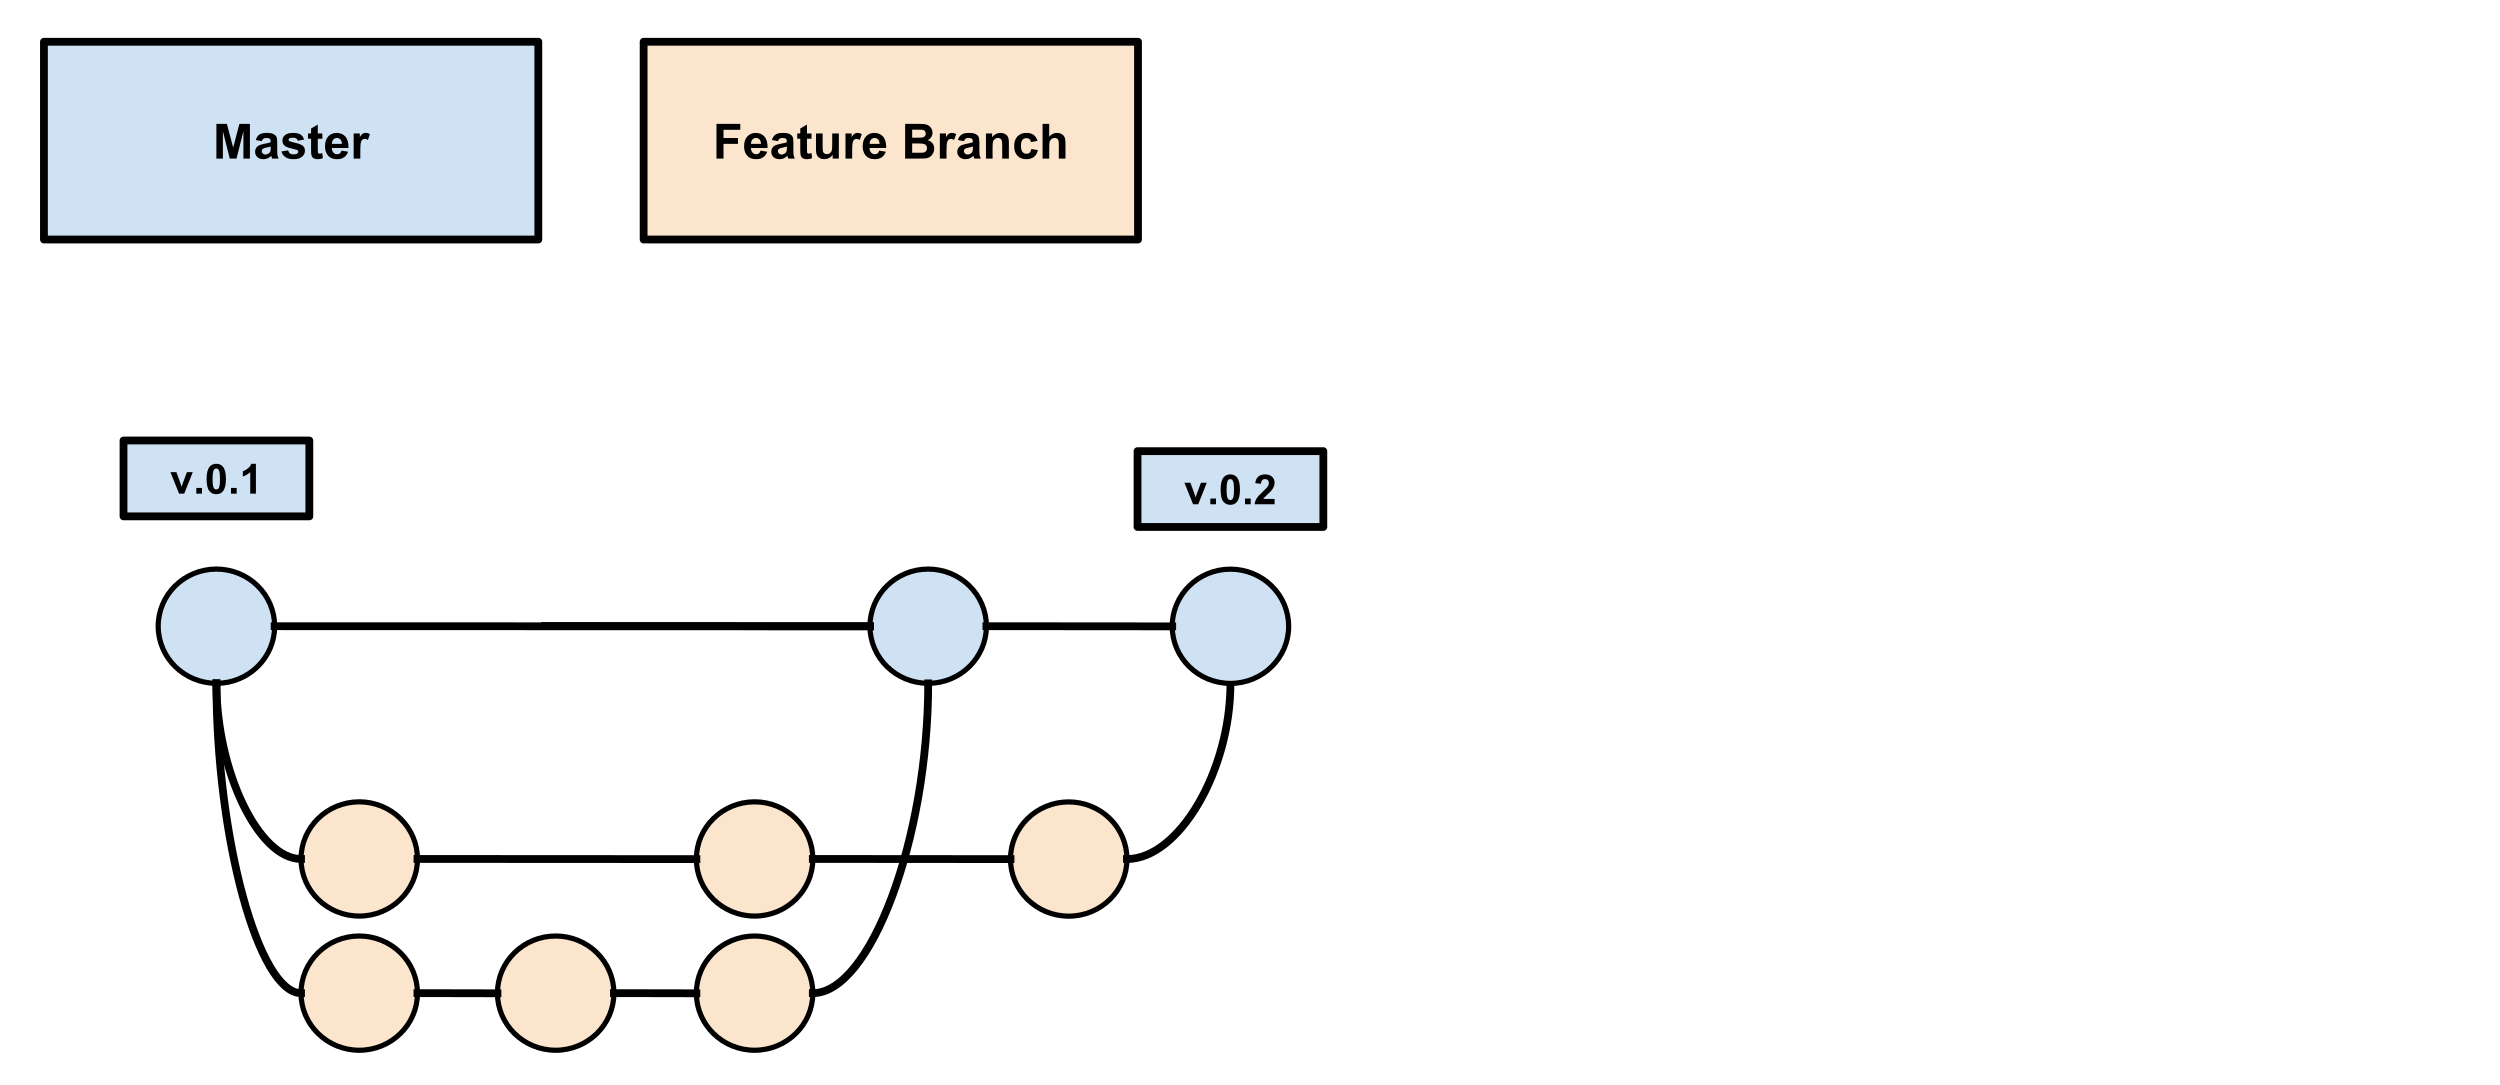 <svg version="1.1" viewBox="0.0 0.0 961.528 417.391" fill="none" stroke="none" stroke-linecap="square" stroke-miterlimit="10" xmlns:xlink="http://www.w3.org/1999/xlink" xmlns="http://www.w3.org/2000/svg"><clipPath id="p.0"><path d="m0 0l961.528 0l0 417.391l-961.528 0l0 -417.391z" clip-rule="nonzero"/></clipPath><g clip-path="url(#p.0)"><path fill="#000000" fill-opacity="0.0" d="m0 0l961.528 0l0 417.391l-961.528 0z" fill-rule="evenodd"/><path fill="#cfe2f3" d="m16.9 16.055l190.142 0l0 76.063l-190.142 0z" fill-rule="evenodd"/><path stroke="#000000" stroke-width="3.0" stroke-linejoin="round" stroke-linecap="butt" d="m16.9 16.055l190.142 0l0 76.063l-190.142 0z" fill-rule="evenodd"/><path fill="#000000" d="m83.229 61.007l0 -13.359l4.031 0l2.422 9.109l2.391 -9.109l4.047 0l0 13.359l-2.5 0l0 -10.516l-2.656 10.516l-2.594 0l-2.641 -10.516l0 10.516l-2.5 0zm17.463 -6.719l-2.328 -0.422q0.406 -1.406 1.359 -2.078q0.953 -0.672 2.844 -0.672q1.703 0 2.547 0.406q0.844 0.406 1.172 1.031q0.344 0.625 0.344 2.281l-0.016 3.0q0 1.266 0.109 1.875q0.125 0.609 0.469 1.297l-2.531 0q-0.109 -0.25 -0.25 -0.75q-0.062 -0.234 -0.094 -0.312q-0.656 0.641 -1.406 0.969q-0.734 0.312 -1.594 0.312q-1.484 0 -2.344 -0.812q-0.859 -0.812 -0.859 -2.047q0 -0.828 0.391 -1.469q0.391 -0.641 1.094 -0.969q0.703 -0.344 2.031 -0.609q1.797 -0.328 2.484 -0.625l0 -0.25q0 -0.75 -0.359 -1.062q-0.359 -0.312 -1.375 -0.312q-0.688 0 -1.078 0.281q-0.375 0.266 -0.609 0.938zm3.422 2.078q-0.484 0.156 -1.562 0.391q-1.062 0.219 -1.391 0.438q-0.5 0.359 -0.5 0.906q0 0.531 0.406 0.938q0.406 0.391 1.016 0.391q0.703 0 1.328 -0.469q0.469 -0.344 0.609 -0.844q0.094 -0.328 0.094 -1.25l0 -0.5zm4.141 1.875l2.562 -0.391q0.172 0.75 0.672 1.141q0.5 0.391 1.406 0.391q0.984 0 1.484 -0.375q0.344 -0.25 0.344 -0.672q0 -0.297 -0.188 -0.484q-0.188 -0.188 -0.859 -0.344q-3.094 -0.688 -3.922 -1.25q-1.141 -0.781 -1.141 -2.172q0 -1.266 0.984 -2.109q1.0 -0.859 3.078 -0.859q1.984 0 2.953 0.656q0.969 0.641 1.328 1.906l-2.406 0.438q-0.156 -0.562 -0.594 -0.859q-0.422 -0.297 -1.234 -0.297q-1.0 0 -1.438 0.281q-0.297 0.203 -0.297 0.516q0 0.266 0.25 0.469q0.344 0.25 2.391 0.719q2.047 0.453 2.859 1.141q0.797 0.672 0.797 1.891q0 1.344 -1.109 2.297q-1.109 0.953 -3.281 0.953q-1.984 0 -3.141 -0.797q-1.141 -0.812 -1.5 -2.188zm15.719 -6.906l0 2.031l-1.75 0l0 3.906q0 1.188 0.047 1.391q0.047 0.188 0.219 0.312q0.188 0.125 0.438 0.125q0.359 0 1.031 -0.25l0.219 2.0q-0.891 0.375 -2.016 0.375q-0.703 0 -1.266 -0.234q-0.547 -0.234 -0.812 -0.594q-0.25 -0.375 -0.344 -1.0q-0.094 -0.453 -0.094 -1.812l0 -4.219l-1.172 0l0 -2.031l1.172 0l0 -1.922l2.578 -1.5l0 3.422l1.75 0zm7.369 6.594l2.547 0.422q-0.484 1.406 -1.547 2.141q-1.062 0.734 -2.656 0.734q-2.516 0 -3.734 -1.656q-0.953 -1.312 -0.953 -3.328q0 -2.406 1.25 -3.766q1.266 -1.359 3.188 -1.359q2.156 0 3.406 1.422q1.25 1.422 1.188 4.375l-6.406 0q0.031 1.141 0.609 1.781q0.594 0.625 1.484 0.625q0.594 0 1.0 -0.328q0.422 -0.328 0.625 -1.062zm0.156 -2.594q-0.031 -1.109 -0.578 -1.688q-0.547 -0.578 -1.328 -0.578q-0.844 0 -1.391 0.609q-0.547 0.609 -0.531 1.656l3.828 0zm7.079 5.672l-2.562 0l0 -9.672l2.375 0l0 1.375q0.609 -0.984 1.094 -1.281q0.484 -0.312 1.109 -0.312q0.875 0 1.688 0.484l-0.797 2.234q-0.641 -0.422 -1.203 -0.422q-0.531 0 -0.906 0.297q-0.375 0.297 -0.594 1.078q-0.203 0.766 -0.203 3.234l0 2.984z" fill-rule="nonzero"/><path fill="#fce5cd" d="m247.549 16.055l190.142 0l0 76.063l-190.142 0z" fill-rule="evenodd"/><path stroke="#000000" stroke-width="3.0" stroke-linejoin="round" stroke-linecap="butt" d="m247.549 16.055l190.142 0l0 76.063l-190.142 0z" fill-rule="evenodd"/><path fill="#000000" d="m275.568 61.007l0 -13.359l9.156 0l0 2.266l-6.453 0l0 3.156l5.562 0l0 2.266l-5.562 0l0 5.672l-2.703 0zm16.958 -3.078l2.547 0.422q-0.484 1.406 -1.547 2.141q-1.062 0.734 -2.656 0.734q-2.516 0 -3.734 -1.656q-0.953 -1.312 -0.953 -3.328q0 -2.406 1.25 -3.766q1.266 -1.359 3.188 -1.359q2.156 0 3.406 1.422q1.25 1.422 1.188 4.375l-6.406 0q0.031 1.141 0.609 1.781q0.594 0.625 1.484 0.625q0.594 0 1.0 -0.328q0.422 -0.328 0.625 -1.062zm0.156 -2.594q-0.031 -1.109 -0.578 -1.688q-0.547 -0.578 -1.328 -0.578q-0.844 0 -1.391 0.609q-0.547 0.609 -0.531 1.656l3.828 0zm6.532 -1.047l-2.328 -0.422q0.406 -1.406 1.359 -2.078q0.953 -0.672 2.844 -0.672q1.703 0 2.547 0.406q0.844 0.406 1.172 1.031q0.344 0.625 0.344 2.281l-0.016 3.0q0 1.266 0.109 1.875q0.125 0.609 0.469 1.297l-2.531 0q-0.109 -0.25 -0.25 -0.75q-0.062 -0.234 -0.094 -0.312q-0.656 0.641 -1.406 0.969q-0.734 0.312 -1.594 0.312q-1.484 0 -2.344 -0.812q-0.859 -0.812 -0.859 -2.047q0 -0.828 0.391 -1.469q0.391 -0.641 1.094 -0.969q0.703 -0.344 2.031 -0.609q1.797 -0.328 2.484 -0.625l0 -0.25q0 -0.75 -0.359 -1.062q-0.359 -0.312 -1.375 -0.312q-0.688 0 -1.078 0.281q-0.375 0.266 -0.609 0.938zm3.422 2.078q-0.484 0.156 -1.562 0.391q-1.062 0.219 -1.391 0.438q-0.5 0.359 -0.5 0.906q0 0.531 0.406 0.938q0.406 0.391 1.016 0.391q0.703 0 1.328 -0.469q0.469 -0.344 0.609 -0.844q0.094 -0.328 0.094 -1.25l0 -0.5zm9.485 -5.031l0 2.031l-1.75 0l0 3.906q0 1.188 0.047 1.391q0.047 0.188 0.219 0.312q0.188 0.125 0.438 0.125q0.359 0 1.031 -0.25l0.219 2.0q-0.891 0.375 -2.016 0.375q-0.703 0 -1.266 -0.234q-0.547 -0.234 -0.812 -0.594q-0.25 -0.375 -0.344 -1.0q-0.094 -0.453 -0.094 -1.812l0 -4.219l-1.172 0l0 -2.031l1.172 0l0 -1.922l2.578 -1.5l0 3.422l1.75 0zm8.135 9.672l0 -1.453q-0.531 0.781 -1.391 1.234q-0.859 0.438 -1.812 0.438q-0.969 0 -1.75 -0.422q-0.766 -0.438 -1.125 -1.203q-0.344 -0.781 -0.344 -2.141l0 -6.125l2.562 0l0 4.438q0 2.047 0.141 2.516q0.141 0.453 0.516 0.719q0.375 0.266 0.953 0.266q0.656 0 1.172 -0.359q0.516 -0.359 0.703 -0.891q0.203 -0.531 0.203 -2.609l0 -4.078l2.547 0l0 9.672l-2.375 0zm7.49 0l-2.562 0l0 -9.672l2.375 0l0 1.375q0.609 -0.984 1.094 -1.281q0.484 -0.312 1.109 -0.312q0.875 0 1.688 0.484l-0.797 2.234q-0.641 -0.422 -1.203 -0.422q-0.531 0 -0.906 0.297q-0.375 0.297 -0.594 1.078q-0.203 0.766 -0.203 3.234l0 2.984zm10.401 -3.078l2.547 0.422q-0.484 1.406 -1.547 2.141q-1.062 0.734 -2.656 0.734q-2.516 0 -3.734 -1.656q-0.953 -1.312 -0.953 -3.328q0 -2.406 1.25 -3.766q1.266 -1.359 3.188 -1.359q2.156 0 3.406 1.422q1.25 1.422 1.188 4.375l-6.406 0q0.031 1.141 0.609 1.781q0.594 0.625 1.484 0.625q0.594 0 1.0 -0.328q0.422 -0.328 0.625 -1.062zm0.156 -2.594q-0.031 -1.109 -0.578 -1.688q-0.547 -0.578 -1.328 -0.578q-0.844 0 -1.391 0.609q-0.547 0.609 -0.531 1.656l3.828 0zm9.825 -7.688l5.344 0q1.594 0 2.359 0.141q0.781 0.125 1.391 0.547q0.625 0.422 1.031 1.125q0.406 0.688 0.406 1.547q0 0.938 -0.5 1.734q-0.5 0.781 -1.375 1.172q1.219 0.359 1.875 1.219q0.656 0.844 0.656 2.0q0 0.922 -0.422 1.781q-0.422 0.859 -1.156 1.375q-0.734 0.516 -1.797 0.625q-0.688 0.078 -3.266 0.094l-4.547 0l0 -13.359zm2.703 2.234l0 3.078l1.766 0q1.578 0 1.953 -0.047q0.703 -0.078 1.094 -0.469q0.406 -0.406 0.406 -1.047q0 -0.625 -0.344 -1.0q-0.344 -0.391 -1.016 -0.484q-0.406 -0.031 -2.312 -0.031l-1.547 0zm0 5.297l0 3.578l2.5 0q1.453 0 1.844 -0.078q0.609 -0.109 0.984 -0.531q0.375 -0.422 0.375 -1.141q0 -0.594 -0.297 -1.016q-0.281 -0.422 -0.844 -0.609q-0.547 -0.203 -2.391 -0.203l-2.172 0zm13.207 5.828l-2.562 0l0 -9.672l2.375 0l0 1.375q0.609 -0.984 1.094 -1.281q0.484 -0.312 1.109 -0.312q0.875 0 1.688 0.484l-0.797 2.234q-0.641 -0.422 -1.203 -0.422q-0.531 0 -0.906 0.297q-0.375 0.297 -0.594 1.078q-0.203 0.766 -0.203 3.234l0 2.984zm6.713 -6.719l-2.328 -0.422q0.406 -1.406 1.359 -2.078q0.953 -0.672 2.844 -0.672q1.703 0 2.547 0.406q0.844 0.406 1.172 1.031q0.344 0.625 0.344 2.281l-0.016 3.0q0 1.266 0.109 1.875q0.125 0.609 0.469 1.297l-2.531 0q-0.109 -0.25 -0.25 -0.75q-0.062 -0.234 -0.094 -0.312q-0.656 0.641 -1.406 0.969q-0.734 0.312 -1.594 0.312q-1.484 0 -2.344 -0.812q-0.859 -0.812 -0.859 -2.047q0 -0.828 0.391 -1.469q0.391 -0.641 1.094 -0.969q0.703 -0.344 2.031 -0.609q1.797 -0.328 2.484 -0.625l0 -0.25q0 -0.75 -0.359 -1.062q-0.359 -0.312 -1.375 -0.312q-0.688 0 -1.078 0.281q-0.375 0.266 -0.609 0.938zm3.422 2.078q-0.484 0.156 -1.562 0.391q-1.062 0.219 -1.391 0.438q-0.5 0.359 -0.5 0.906q0 0.531 0.406 0.938q0.406 0.391 1.016 0.391q0.703 0 1.328 -0.469q0.469 -0.344 0.609 -0.844q0.094 -0.328 0.094 -1.25l0 -0.5zm13.844 4.641l-2.562 0l0 -4.938q0 -1.562 -0.172 -2.016q-0.156 -0.469 -0.531 -0.719q-0.359 -0.266 -0.875 -0.266q-0.672 0 -1.203 0.375q-0.531 0.359 -0.734 0.969q-0.188 0.594 -0.188 2.219l0 4.375l-2.547 0l0 -9.672l2.375 0l0 1.422q1.266 -1.641 3.188 -1.641q0.844 0 1.547 0.312q0.703 0.297 1.062 0.781q0.359 0.469 0.5 1.078q0.141 0.594 0.141 1.703l0 6.016zm11.037 -6.812l-2.531 0.453q-0.125 -0.75 -0.578 -1.125q-0.453 -0.391 -1.172 -0.391q-0.953 0 -1.531 0.656q-0.562 0.656 -0.562 2.203q0 1.734 0.578 2.438q0.578 0.703 1.547 0.703q0.734 0 1.203 -0.406q0.469 -0.422 0.656 -1.422l2.516 0.422q-0.391 1.734 -1.516 2.625q-1.109 0.875 -2.969 0.875q-2.125 0 -3.391 -1.328q-1.25 -1.344 -1.25 -3.719q0 -2.391 1.266 -3.719q1.266 -1.344 3.422 -1.344q1.766 0 2.797 0.766q1.047 0.75 1.516 2.312zm4.485 -6.547l0 4.922q1.234 -1.453 2.953 -1.453q0.891 0 1.594 0.328q0.719 0.328 1.078 0.844q0.359 0.5 0.484 1.125q0.141 0.609 0.141 1.922l0 5.672l-2.562 0l0 -5.109q0 -1.516 -0.156 -1.922q-0.141 -0.422 -0.516 -0.656q-0.359 -0.25 -0.906 -0.25q-0.641 0 -1.141 0.312q-0.5 0.312 -0.734 0.938q-0.234 0.625 -0.234 1.844l0 4.844l-2.562 0l0 -13.359l2.562 0z" fill-rule="nonzero"/><path fill="#cfe2f3" d="m60.845 240.843l0 0c0 -12.133 10.026 -21.969 22.394 -21.969l0 0c5.939 0 11.635 2.315 15.835 6.434c4.2 4.12 6.559 9.708 6.559 15.534l0 0c0 12.133 -10.026 21.969 -22.394 21.969l0 0c-12.368 0 -22.394 -9.836 -22.394 -21.969z" fill-rule="evenodd"/><path stroke="#000000" stroke-width="2.0" stroke-linejoin="round" stroke-linecap="butt" d="m60.845 240.843l0 0c0 -12.133 10.026 -21.969 22.394 -21.969l0 0c5.939 0 11.635 2.315 15.835 6.434c4.2 4.12 6.559 9.708 6.559 15.534l0 0c0 12.133 -10.026 21.969 -22.394 21.969l0 0c-12.368 0 -22.394 -9.836 -22.394 -21.969z" fill-rule="evenodd"/><path fill="#cfe2f3" d="m334.593 240.843l0 0c0 -12.133 10.026 -21.969 22.394 -21.969l0 0c5.939 0 11.635 2.315 15.835 6.434c4.2 4.12 6.559 9.708 6.559 15.534l0 0c0 12.133 -10.026 21.969 -22.394 21.969l0 0c-12.368 0 -22.394 -9.836 -22.394 -21.969z" fill-rule="evenodd"/><path stroke="#000000" stroke-width="2.0" stroke-linejoin="round" stroke-linecap="butt" d="m334.593 240.843l0 0c0 -12.133 10.026 -21.969 22.394 -21.969l0 0c5.939 0 11.635 2.315 15.835 6.434c4.2 4.12 6.559 9.708 6.559 15.534l0 0c0 12.133 -10.026 21.969 -22.394 21.969l0 0c-12.368 0 -22.394 -9.836 -22.394 -21.969z" fill-rule="evenodd"/><path fill="#000000" fill-opacity="0.0" d="m105.633 240.843c57.248 0 85.873 0.016 114.495 0.031c28.622 0.016 57.241 0.032 114.481 0.032" fill-rule="evenodd"/><path stroke="#000000" stroke-width="3.0" stroke-linejoin="round" stroke-linecap="butt" d="m105.633 240.843c57.248 0 85.873 0.016 114.495 0.031c28.622 0.016 57.241 0.032 114.481 0.032" fill-rule="evenodd"/><path fill="#000000" fill-opacity="0.0" d="m209.617 240.78c31.244 0 46.866 0.016 62.488 0.031c15.622 0.016 31.244 0.031 62.488 0.031" fill-rule="evenodd"/><path stroke="#000000" stroke-width="3.0" stroke-linejoin="round" stroke-linecap="butt" d="m209.617 240.78c31.244 0 46.866 0.016 62.488 0.031c15.622 0.016 31.244 0.031 62.488 0.031" fill-rule="evenodd"/><path fill="#fce5cd" d="m115.777 330.362l0 0c0 -12.133 10.026 -21.969 22.394 -21.969l0 0c5.939 0 11.635 2.315 15.835 6.434c4.2 4.12 6.559 9.708 6.559 15.534l0 0c0 12.133 -10.026 21.969 -22.394 21.969l0 0c-12.368 0 -22.394 -9.836 -22.394 -21.969z" fill-rule="evenodd"/><path stroke="#000000" stroke-width="2.0" stroke-linejoin="round" stroke-linecap="butt" d="m115.777 330.362l0 0c0 -12.133 10.026 -21.969 22.394 -21.969l0 0c5.939 0 11.635 2.315 15.835 6.434c4.2 4.12 6.559 9.708 6.559 15.534l0 0c0 12.133 -10.026 21.969 -22.394 21.969l0 0c-12.368 0 -22.394 -9.836 -22.394 -21.969z" fill-rule="evenodd"/><path fill="#fce5cd" d="m267.835 330.362l0 0c0 -12.133 10.026 -21.969 22.394 -21.969l0 0c5.939 0 11.635 2.315 15.835 6.434c4.2 4.12 6.559 9.708 6.559 15.534l0 0c0 12.133 -10.026 21.969 -22.394 21.969l0 0c-12.368 0 -22.394 -9.836 -22.394 -21.969z" fill-rule="evenodd"/><path stroke="#000000" stroke-width="2.0" stroke-linejoin="round" stroke-linecap="butt" d="m267.835 330.362l0 0c0 -12.133 10.026 -21.969 22.394 -21.969l0 0c5.939 0 11.635 2.315 15.835 6.434c4.2 4.12 6.559 9.708 6.559 15.534l0 0c0 12.133 -10.026 21.969 -22.394 21.969l0 0c-12.368 0 -22.394 -9.836 -22.394 -21.969z" fill-rule="evenodd"/><path fill="#fce5cd" d="m388.646 330.394l0 0c0 -12.133 10.026 -21.969 22.394 -21.969l0 0c5.939 0 11.635 2.315 15.835 6.434c4.2 4.12 6.559 9.708 6.559 15.534l0 0c0 12.133 -10.026 21.969 -22.394 21.969l0 0c-12.368 0 -22.394 -9.836 -22.394 -21.969z" fill-rule="evenodd"/><path stroke="#000000" stroke-width="2.0" stroke-linejoin="round" stroke-linecap="butt" d="m388.646 330.394l0 0c0 -12.133 10.026 -21.969 22.394 -21.969l0 0c5.939 0 11.635 2.315 15.835 6.434c4.2 4.12 6.559 9.708 6.559 15.534l0 0c0 12.133 -10.026 21.969 -22.394 21.969l0 0c-12.368 0 -22.394 -9.836 -22.394 -21.969z" fill-rule="evenodd"/><path fill="#000000" fill-opacity="0.0" d="m83.239 262.811c0 33.78 16.268 67.559 32.535 67.559" fill-rule="evenodd"/><path stroke="#000000" stroke-width="3.0" stroke-linejoin="round" stroke-linecap="butt" d="m83.239 262.811c0 33.78 16.268 67.559 32.535 67.559" fill-rule="evenodd"/><path fill="#000000" fill-opacity="0.0" d="m312.622 330.362c19.006 0 28.508 0.016 38.012 0.031c9.504 0.016 19.01 0.031 38.02 0.031" fill-rule="evenodd"/><path stroke="#000000" stroke-width="3.0" stroke-linejoin="round" stroke-linecap="butt" d="m312.622 330.362c19.006 0 28.508 0.016 38.012 0.031c9.504 0.016 19.01 0.031 38.02 0.031" fill-rule="evenodd"/><path fill="#000000" fill-opacity="0.0" d="m160.564 330.362c26.818 0 40.226 0.016 53.636 0.031c13.409 0.016 26.82 0.031 53.64 0.031" fill-rule="evenodd"/><path stroke="#000000" stroke-width="3.0" stroke-linejoin="round" stroke-linecap="butt" d="m160.564 330.362c26.818 0 40.226 0.016 53.636 0.031c13.409 0.016 26.82 0.031 53.64 0.031" fill-rule="evenodd"/><path fill="#000000" fill-opacity="0.0" d="m433.433 330.394c19.906 0 39.811 -33.78 39.811 -67.559" fill-rule="evenodd"/><path stroke="#000000" stroke-width="3.0" stroke-linejoin="round" stroke-linecap="butt" d="m433.433 330.394c19.906 0 39.811 -33.78 39.811 -67.559" fill-rule="evenodd"/><path fill="#cfe2f3" d="m47.507 169.433l71.465 0l0 29.165l-71.465 0z" fill-rule="evenodd"/><path stroke="#000000" stroke-width="3.0" stroke-linejoin="round" stroke-linecap="butt" d="m47.507 169.433l71.465 0l0 29.165l-71.465 0z" fill-rule="evenodd"/><path fill="#000000" d="m68.883 189.876l-3.344 -8.297l2.297 0l1.562 4.234l0.453 1.406q0.188 -0.531 0.234 -0.703q0.109 -0.359 0.234 -0.703l1.578 -4.234l2.25 0l-3.297 8.297l-1.969 0zm6.617 0l0 -2.203l2.188 0l0 2.203l-2.188 0zm7.68 -11.5q1.672 0 2.609 1.188q1.109 1.406 1.109 4.656q0 3.25 -1.125 4.672q-0.922 1.188 -2.594 1.188q-1.672 0 -2.703 -1.281q-1.016 -1.297 -1.016 -4.594q0 -3.234 1.125 -4.656q0.938 -1.172 2.594 -1.172zm0 1.812q-0.391 0 -0.703 0.266q-0.312 0.25 -0.484 0.906q-0.234 0.844 -0.234 2.859q0 2.016 0.203 2.781q0.203 0.75 0.516 1.0q0.312 0.25 0.703 0.25q0.406 0 0.719 -0.25q0.312 -0.266 0.484 -0.922q0.219 -0.844 0.219 -2.859q0 -2.016 -0.203 -2.766q-0.203 -0.75 -0.516 -1.0q-0.297 -0.266 -0.703 -0.266zm5.664 9.688l0 -2.203l2.188 0l0 2.203l-2.188 0zm9.586 0l-2.188 0l0 -8.281q-1.203 1.125 -2.844 1.672l0 -2.0q0.859 -0.281 1.859 -1.062q1.016 -0.781 1.391 -1.828l1.781 0l0 11.5z" fill-rule="nonzero"/><path fill="#cfe2f3" d="m437.507 173.512l71.465 0l0 29.165l-71.465 0z" fill-rule="evenodd"/><path stroke="#000000" stroke-width="3.0" stroke-linejoin="round" stroke-linecap="butt" d="m437.507 173.512l71.465 0l0 29.165l-71.465 0z" fill-rule="evenodd"/><path fill="#000000" d="m458.883 193.954l-3.344 -8.297l2.297 0l1.562 4.234l0.453 1.406q0.188 -0.531 0.234 -0.703q0.109 -0.359 0.234 -0.703l1.578 -4.234l2.25 0l-3.297 8.297l-1.969 0zm6.617 0l0 -2.203l2.188 0l0 2.203l-2.188 0zm7.68 -11.5q1.672 0 2.609 1.188q1.109 1.406 1.109 4.656q0 3.25 -1.125 4.672q-0.922 1.188 -2.594 1.188q-1.672 0 -2.703 -1.281q-1.016 -1.297 -1.016 -4.594q0 -3.234 1.125 -4.656q0.938 -1.172 2.594 -1.172zm0 1.812q-0.391 0 -0.703 0.266q-0.312 0.25 -0.484 0.906q-0.234 0.844 -0.234 2.859q0 2.016 0.203 2.781q0.203 0.75 0.516 1.0q0.312 0.25 0.703 0.25q0.406 0 0.719 -0.25q0.312 -0.266 0.484 -0.922q0.219 -0.844 0.219 -2.859q0 -2.016 -0.203 -2.766q-0.203 -0.75 -0.516 -1.0q-0.297 -0.266 -0.703 -0.266zm5.664 9.688l0 -2.203l2.188 0l0 2.203l-2.188 0zm11.383 -2.047l0 2.047l-7.688 0q0.125 -1.156 0.75 -2.188q0.625 -1.047 2.469 -2.75q1.484 -1.391 1.812 -1.875q0.453 -0.688 0.453 -1.344q0 -0.734 -0.391 -1.125q-0.391 -0.406 -1.094 -0.406q-0.688 0 -1.094 0.422q-0.406 0.406 -0.469 1.375l-2.188 -0.219q0.203 -1.812 1.234 -2.594q1.031 -0.797 2.578 -0.797q1.688 0 2.656 0.922q0.969 0.906 0.969 2.266q0 0.766 -0.281 1.469q-0.266 0.703 -0.875 1.469q-0.391 0.5 -1.438 1.453q-1.031 0.953 -1.312 1.266q-0.281 0.312 -0.453 0.609l4.359 0z" fill-rule="nonzero"/><path fill="#fce5cd" d="m115.774 381.969l0 0c0 -12.133 10.026 -21.969 22.394 -21.969l0 0c5.939 0 11.635 2.315 15.835 6.434c4.2 4.12 6.559 9.708 6.559 15.534l0 0c0 12.133 -10.026 21.969 -22.394 21.969l0 0c-12.368 0 -22.394 -9.836 -22.394 -21.969z" fill-rule="evenodd"/><path stroke="#000000" stroke-width="2.0" stroke-linejoin="round" stroke-linecap="butt" d="m115.774 381.969l0 0c0 -12.133 10.026 -21.969 22.394 -21.969l0 0c5.939 0 11.635 2.315 15.835 6.434c4.2 4.12 6.559 9.708 6.559 15.534l0 0c0 12.133 -10.026 21.969 -22.394 21.969l0 0c-12.368 0 -22.394 -9.836 -22.394 -21.969z" fill-rule="evenodd"/><path fill="#fce5cd" d="m267.832 381.969l0 0c0 -12.133 10.026 -21.969 22.394 -21.969l0 0c5.939 0 11.635 2.315 15.835 6.434c4.2 4.12 6.559 9.708 6.559 15.534l0 0c0 12.133 -10.026 21.969 -22.394 21.969l0 0c-12.368 0 -22.394 -9.836 -22.394 -21.969z" fill-rule="evenodd"/><path stroke="#000000" stroke-width="2.0" stroke-linejoin="round" stroke-linecap="butt" d="m267.832 381.969l0 0c0 -12.133 10.026 -21.969 22.394 -21.969l0 0c5.939 0 11.635 2.315 15.835 6.434c4.2 4.12 6.559 9.708 6.559 15.534l0 0c0 12.133 -10.026 21.969 -22.394 21.969l0 0c-12.368 0 -22.394 -9.836 -22.394 -21.969z" fill-rule="evenodd"/><path fill="#fce5cd" d="m191.324 381.969l0 0c0 -12.133 10.026 -21.969 22.394 -21.969l0 0c5.939 0 11.635 2.315 15.835 6.434c4.2 4.12 6.559 9.708 6.559 15.534l0 0c0 12.133 -10.026 21.969 -22.394 21.969l0 0c-12.368 0 -22.394 -9.836 -22.394 -21.969z" fill-rule="evenodd"/><path stroke="#000000" stroke-width="2.0" stroke-linejoin="round" stroke-linecap="butt" d="m191.324 381.969l0 0c0 -12.133 10.026 -21.969 22.394 -21.969l0 0c5.939 0 11.635 2.315 15.835 6.434c4.2 4.12 6.559 9.708 6.559 15.534l0 0c0 12.133 -10.026 21.969 -22.394 21.969l0 0c-12.368 0 -22.394 -9.836 -22.394 -21.969z" fill-rule="evenodd"/><path fill="#000000" fill-opacity="0.0" d="m312.619 381.969c22.189 0 44.378 -59.575 44.378 -119.15" fill-rule="evenodd"/><path stroke="#000000" stroke-width="3.0" stroke-linejoin="round" stroke-linecap="butt" d="m312.619 381.969c22.189 0 44.378 -59.575 44.378 -119.15" fill-rule="evenodd"/><path fill="#000000" fill-opacity="0.0" d="m236.112 381.969c7.93 0 11.896 0.016 15.86 0.031c3.965 0.016 7.928 0.031 15.856 0.031" fill-rule="evenodd"/><path stroke="#000000" stroke-width="3.0" stroke-linejoin="round" stroke-linecap="butt" d="m236.112 381.969c7.93 0 11.896 0.016 15.86 0.031c3.965 0.016 7.928 0.031 15.856 0.031" fill-rule="evenodd"/><path fill="#000000" fill-opacity="0.0" d="m160.562 381.969c7.691 0 11.535 0.016 15.381 0.031c3.846 0.016 7.695 0.031 15.39 0.031" fill-rule="evenodd"/><path stroke="#000000" stroke-width="3.0" stroke-linejoin="round" stroke-linecap="butt" d="m160.562 381.969c7.691 0 11.535 0.016 15.381 0.031c3.846 0.016 7.695 0.031 15.39 0.031" fill-rule="evenodd"/><path fill="#000000" fill-opacity="0.0" d="m83.239 262.811c0 59.575 16.268 119.15 32.535 119.15" fill-rule="evenodd"/><path stroke="#000000" stroke-width="3.0" stroke-linejoin="round" stroke-linecap="butt" d="m83.239 262.811c0 59.575 16.268 119.15 32.535 119.15" fill-rule="evenodd"/><path fill="#cfe2f3" d="m450.845 240.874l0 0c0 -12.133 10.026 -21.968 22.394 -21.968l0 0c5.939 0 11.635 2.315 15.835 6.434c4.2 4.12 6.559 9.708 6.559 15.534l0 0c0 12.133 -10.026 21.969 -22.394 21.969l0 0c-12.368 0 -22.394 -9.836 -22.394 -21.969z" fill-rule="evenodd"/><path stroke="#000000" stroke-width="2.0" stroke-linejoin="round" stroke-linecap="butt" d="m450.845 240.874l0 0c0 -12.133 10.026 -21.968 22.394 -21.968l0 0c5.939 0 11.635 2.315 15.835 6.434c4.2 4.12 6.559 9.708 6.559 15.534l0 0c0 12.133 -10.026 21.969 -22.394 21.969l0 0c-12.368 0 -22.394 -9.836 -22.394 -21.969z" fill-rule="evenodd"/><path fill="#000000" fill-opacity="0.0" d="m379.381 240.843c17.866 0 26.799 0.016 35.732 0.031c8.933 0.016 17.866 0.032 35.732 0.032" fill-rule="evenodd"/><path stroke="#000000" stroke-width="3.0" stroke-linejoin="round" stroke-linecap="butt" d="m379.381 240.843c17.866 0 26.799 0.016 35.732 0.031c8.933 0.016 17.866 0.032 35.732 0.032" fill-rule="evenodd"/></g></svg>